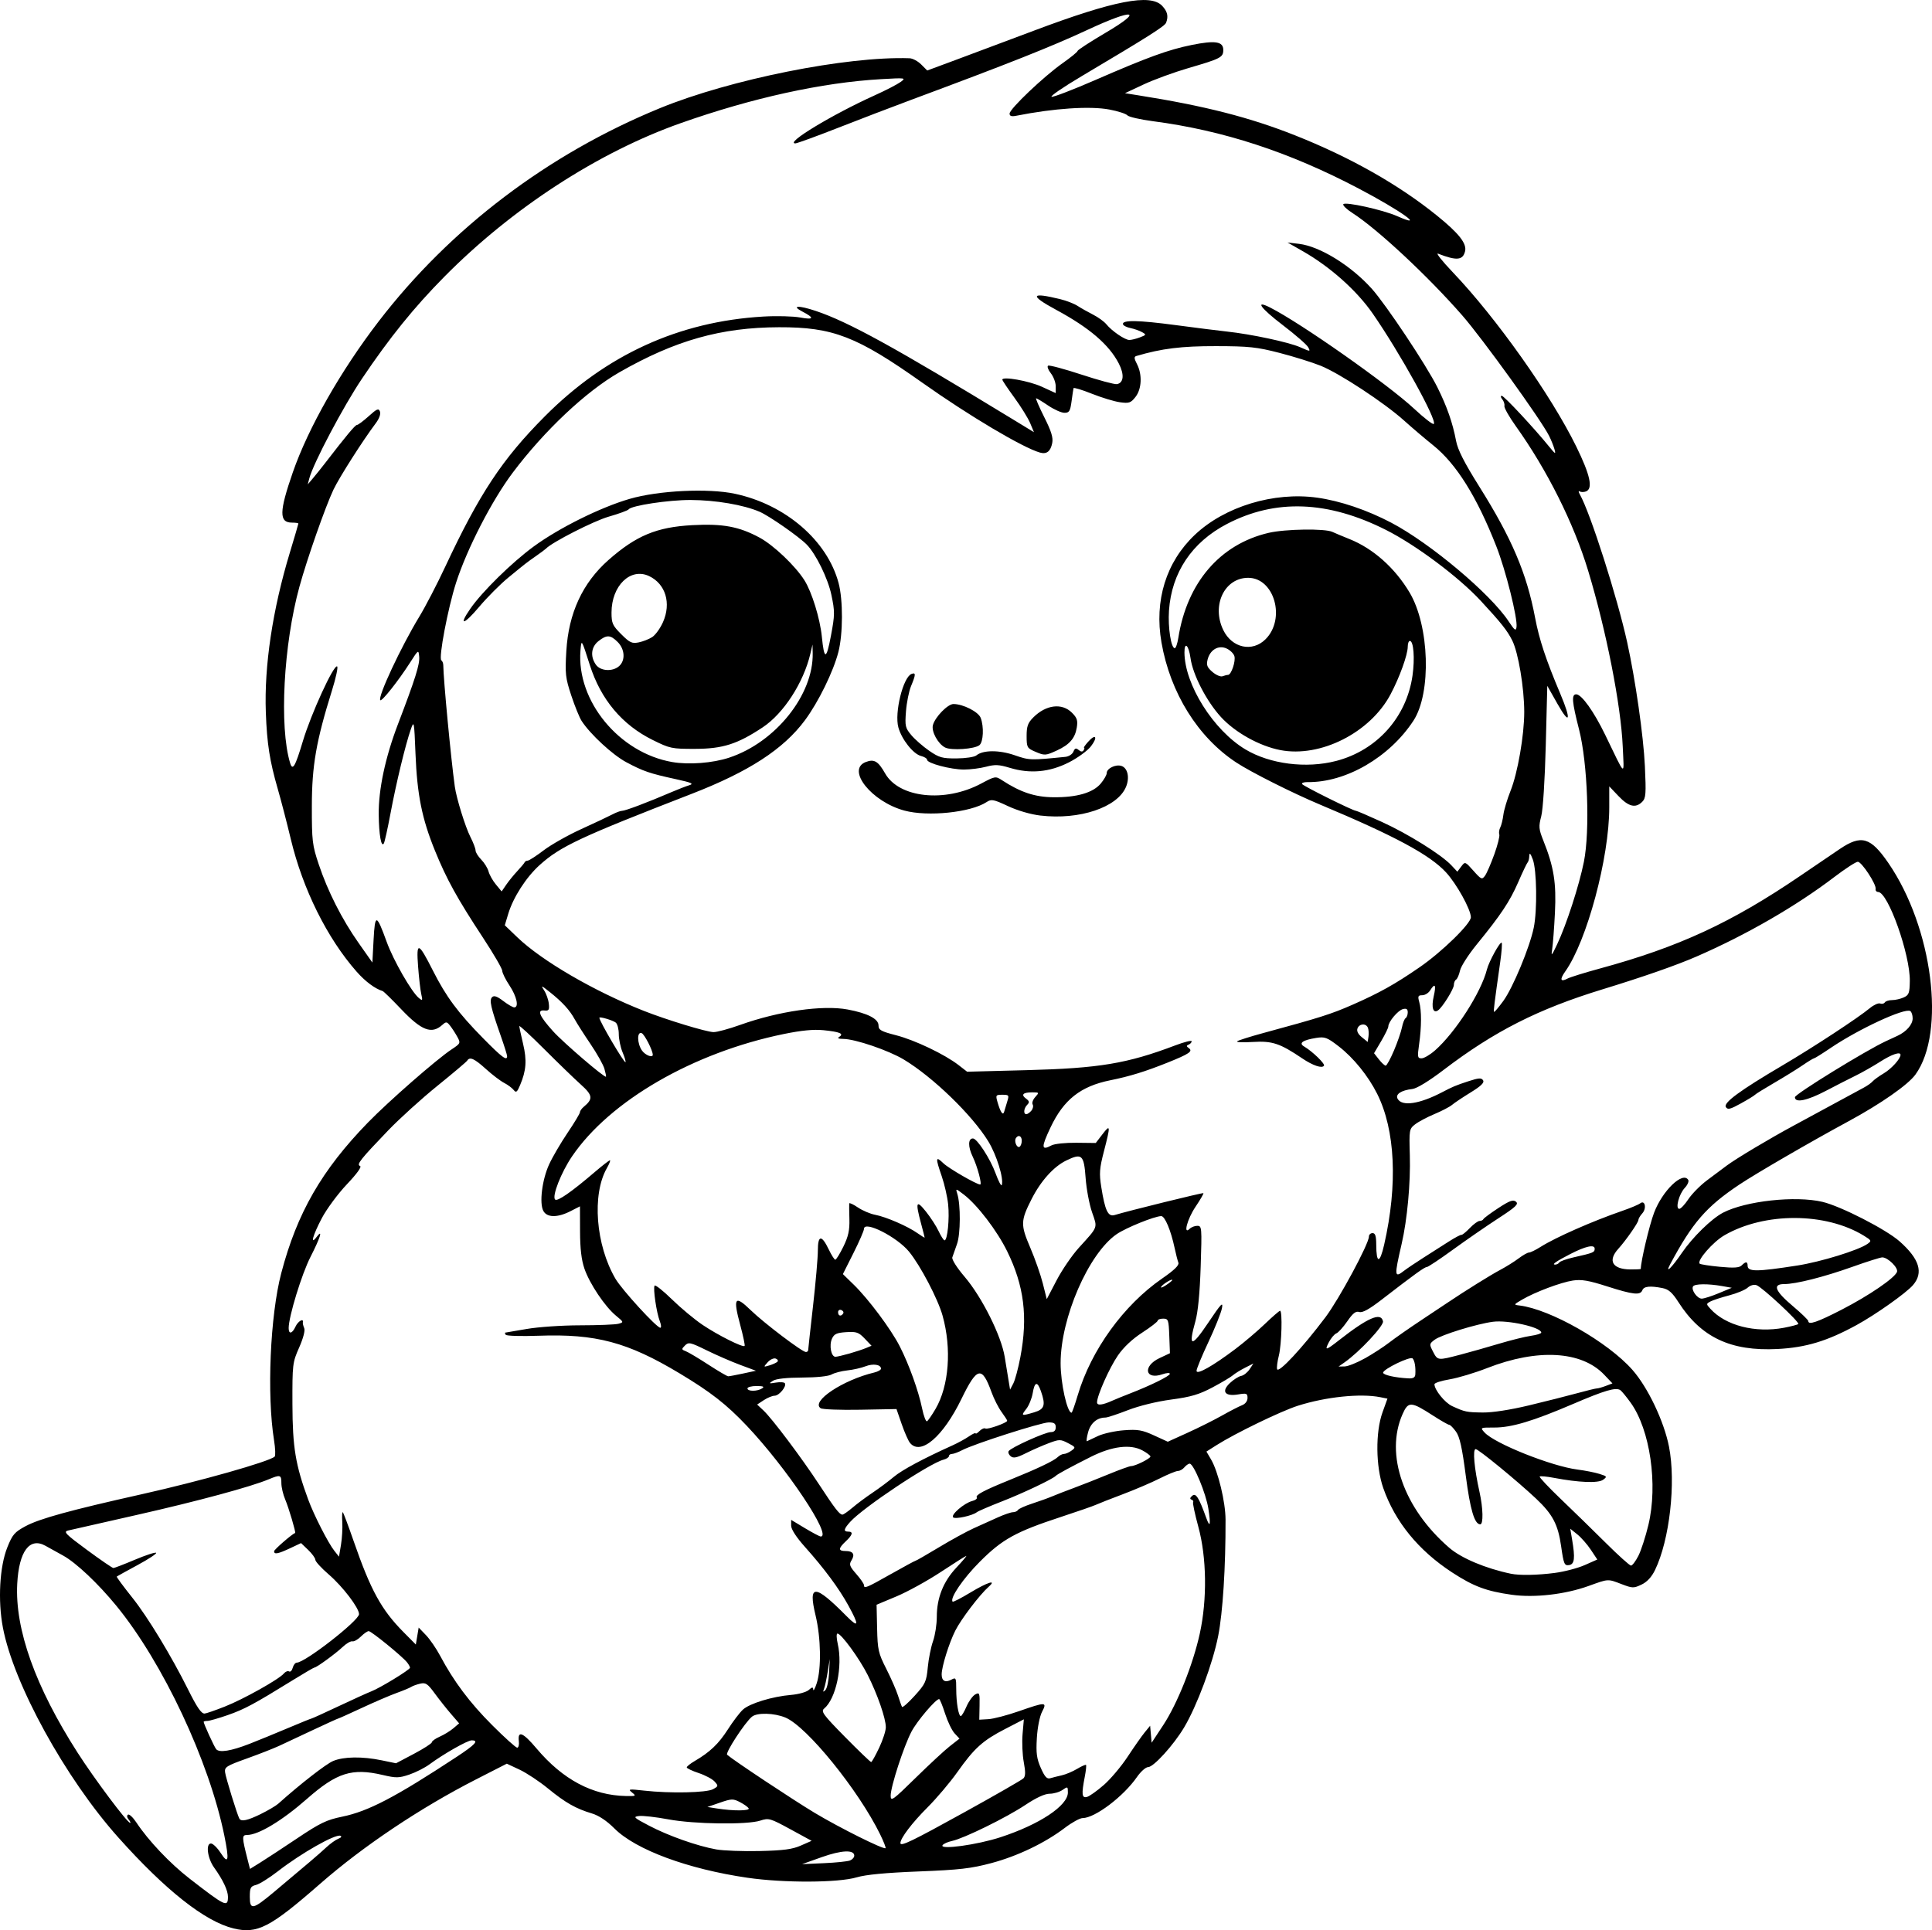 <?xml version="1.0" encoding="UTF-8" standalone="no"?>
<!-- Created with Inkscape (http://www.inkscape.org/) -->

<svg
   width="210.572mm"
   height="210.418mm"
   viewBox="0 0 210.572 210.418"
   version="1.1"
   id="svg5"
   xml:space="preserve"
   xmlns="http://www.w3.org/2000/svg"
   xmlns:svg="http://www.w3.org/2000/svg"><defs
     id="defs2" /><g
     id="layer1"
     transform="translate(-41.176,129.387)"><path
       style="fill:#000000;stroke-width:0.265"
       d="m 66.626,80.841 c -3.092,-0.741 -7.408,-4.148 -12.561,-9.919 -5.766,-6.456 -11.409,-16.724 -12.574,-22.879 -0.56,-2.956 -0.356,-6.639 0.482,-8.736 0.562,-1.406 0.791,-1.671 1.999,-2.319 1.528,-0.819 4.863,-1.736 12.657,-3.479 6.36,-1.422 13.867,-3.547 14.481,-4.098 0.106,-0.095 0.077,-0.892 -0.064,-1.771 -0.799,-4.96 -0.427,-13.61 0.784,-18.23 1.717,-6.553 4.42,-11.252 9.448,-16.421 2.257,-2.32 7.484,-6.892 9.111,-7.969 0.984,-0.651 1.004,-0.695 0.633,-1.371 -0.211,-0.384 -0.562,-0.927 -0.781,-1.206 -0.365,-0.465 -0.437,-0.473 -0.865,-0.09 -1.158,1.035 -2.256,0.614 -4.467,-1.713 -1.004,-1.057 -1.916,-1.95 -2.025,-1.983 -0.838,-0.257 -1.89,-1.04 -2.835,-2.113 -3.218,-3.652 -5.874,-9 -7.178,-14.454 -0.423,-1.769 -1.062,-4.228 -1.419,-5.465 -0.886,-3.069 -1.175,-4.915 -1.302,-8.334 -0.189,-5.069 0.735,-11.226 2.615,-17.428 0.512,-1.689 0.931,-3.117 0.931,-3.173 0,-0.056 -0.311,-0.102 -0.692,-0.102 -1.426,0 -1.407,-1.179 0.089,-5.49 1.677,-4.834 5.227,-11.075 9.354,-16.448 7.805,-10.161 18.486,-18.26 30.653,-23.243 7.688,-3.149 20.377,-5.686 27.217,-5.442 0.334,0.012 0.903,0.317 1.263,0.678 l 0.656,0.656 3.102,-1.151 c 1.706,-0.633 5.523,-2.062 8.481,-3.176 8.775,-3.304 12.751,-4.076 14.022,-2.723 0.579,0.616 0.7,1.137 0.429,1.843 -0.144,0.376 -1.942,1.514 -9.199,5.823 -2.012,1.194 -3.487,2.207 -3.278,2.25 0.209,0.043 2.331,-0.771 4.716,-1.81 5.762,-2.509 7.997,-3.322 10.556,-3.841 2.557,-0.518 3.438,-0.38 3.438,0.541 0,0.81 -0.27,0.951 -3.777,1.972 -1.568,0.457 -3.771,1.261 -4.895,1.788 l -2.044,0.958 1.455,0.231 c 7.233,1.148 12.113,2.394 17.066,4.356 6.002,2.378 11.299,5.372 15.478,8.751 2.409,1.948 3.281,3.056 3.068,3.902 -0.246,0.981 -0.916,1.039 -2.936,0.255 -0.291,-0.113 0.435,0.805 1.613,2.04 4.727,4.957 10.704,13.396 13.445,18.985 1.525,3.109 1.845,4.592 1.058,4.894 -0.231,0.089 -0.538,0.089 -0.681,5.29e-4 -0.156,-0.096 -0.149,0.037 0.017,0.33 1.137,2.014 4.07,11.184 5.158,16.13 0.897,4.077 1.772,10.194 1.926,13.474 0.143,3.042 0.109,3.502 -0.292,3.903 -0.719,0.719 -1.477,0.537 -2.574,-0.615 l -1.017,-1.069 v 2.295 c 0,5.499 -2.435,14.568 -4.806,17.897 -0.616,0.866 -0.514,1.173 0.254,0.762 0.287,-0.153 1.872,-0.646 3.524,-1.095 8.586,-2.335 14.332,-4.992 21.837,-10.1 1.56,-1.062 3.496,-2.377 4.303,-2.923 2.36,-1.597 3.368,-1.308 5.311,1.521 4.827,7.027 6.287,18.453 2.947,23.063 -0.809,1.117 -3.783,3.191 -7.309,5.099 -4.137,2.238 -10.081,5.687 -11.906,6.908 -3.593,2.405 -5.09,4.133 -7.523,8.685 -0.595,1.113 0.199,0.34 1.272,-1.239 1.167,-1.717 3.252,-3.754 4.504,-4.402 2.476,-1.28 7.876,-1.868 10.823,-1.178 1.991,0.466 6.933,2.997 8.417,4.311 2.162,1.915 2.621,3.412 1.459,4.764 -0.741,0.862 -4.046,3.203 -6.147,4.354 -3.197,1.751 -5.517,2.454 -8.627,2.614 -5.099,0.262 -8.339,-1.272 -10.794,-5.109 -0.666,-1.041 -1.068,-1.398 -1.723,-1.529 -1.358,-0.272 -2.043,-0.201 -2.207,0.226 -0.222,0.579 -1.001,0.494 -3.846,-0.417 -2.007,-0.643 -2.79,-0.777 -3.726,-0.636 -1.317,0.198 -4.139,1.261 -5.562,2.097 -0.9,0.528 -0.907,0.546 -0.265,0.623 3.361,0.404 9.632,3.978 12.314,7.018 1.685,1.91 3.447,5.611 3.989,8.378 0.77,3.936 0.065,10.161 -1.523,13.441 -0.373,0.77 -0.863,1.3 -1.47,1.589 -0.851,0.406 -0.991,0.403 -2.149,-0.039 -1.56,-0.597 -1.421,-0.604 -3.62,0.19 -2.556,0.922 -5.902,1.307 -8.369,0.961 -2.774,-0.388 -4.172,-0.912 -6.507,-2.435 -3.672,-2.397 -6.218,-5.518 -7.508,-9.205 -0.82,-2.343 -0.857,-6.094 -0.082,-8.245 l 0.54,-1.498 -0.778,-0.156 c -2.158,-0.432 -5.95,-0.038 -8.995,0.934 -1.834,0.585 -6.818,3 -8.84,4.284 l -1.117,0.709 0.506,0.862 c 0.773,1.317 1.571,4.631 1.578,6.55 0.017,5.165 -0.298,10.144 -0.804,12.7 -0.596,3.011 -2.317,7.627 -3.722,9.979 -1.143,1.913 -3.318,4.308 -3.914,4.308 -0.257,0 -0.803,0.486 -1.214,1.079 -1.473,2.126 -4.584,4.477 -5.923,4.477 -0.294,0 -1.162,0.477 -1.929,1.06 -2.18,1.657 -5.161,3.087 -8.027,3.851 -2.21,0.589 -3.47,0.734 -7.919,0.908 -3.596,0.141 -5.758,0.347 -6.747,0.641 -2.014,0.6 -7.945,0.623 -11.906,0.046 -6.503,-0.947 -12.179,-3.05 -14.502,-5.373 -0.837,-0.837 -1.699,-1.412 -2.456,-1.638 -1.753,-0.524 -2.892,-1.172 -4.784,-2.722 -0.943,-0.772 -2.339,-1.697 -3.102,-2.054 l -1.388,-0.649 -3.34,1.707 c -6.09,3.113 -12.311,7.278 -16.996,11.378 -5.469,4.785 -6.851,5.499 -9.45,4.876 z m 4.347,-3.911 c 3.616,-3.025 5.006,-4.212 5.764,-4.921 0.437,-0.408 1.032,-0.833 1.323,-0.944 0.3,-0.115 0.395,-0.253 0.22,-0.319 -0.563,-0.212 -4.268,1.89 -6.816,3.868 -0.933,0.724 -2.004,1.394 -2.379,1.488 -0.601,0.151 -0.682,0.307 -0.682,1.308 0,1.45 0.338,1.387 2.57,-0.481 z m -4.951,0.476 c 0,-0.7 -0.539,-1.84 -1.516,-3.208 -0.717,-1.004 -0.925,-2.612 -0.339,-2.612 0.217,0 0.693,0.462 1.058,1.027 0.849,1.314 0.954,0.834 0.406,-1.865 -1.649,-8.13 -6.701,-18.887 -11.784,-25.089 -1.991,-2.43 -4.372,-4.676 -5.786,-5.459 -0.624,-0.346 -1.495,-0.828 -1.935,-1.072 -1.726,-0.958 -2.886,0.608 -3.072,4.147 -0.26,4.961 1.974,11.218 6.567,18.39 1.837,2.869 5.431,7.673 5.74,7.673 0.078,0 0.002,-0.168 -0.169,-0.373 -0.18,-0.217 -0.207,-0.437 -0.065,-0.525 0.135,-0.083 0.539,0.293 0.899,0.836 1.329,2.008 3.668,4.476 5.832,6.154 3.888,3.015 4.163,3.145 4.163,1.976 z m 7.546,-6.383 c 2.497,-1.673 3.2,-2.012 4.895,-2.359 2.858,-0.586 5.796,-2.121 12.489,-6.525 2.042,-1.344 2.453,-1.797 1.629,-1.797 -0.457,0 -3.068,1.486 -4.597,2.617 -0.508,0.376 -1.495,0.876 -2.192,1.112 -1.137,0.385 -1.438,0.389 -2.912,0.044 -3.341,-0.782 -4.993,-0.259 -8.264,2.619 -2.691,2.368 -5.28,3.926 -6.525,3.926 -0.559,0 -0.552,0.236 0.079,2.709 l 0.252,0.99 1.115,-0.691 c 0.613,-0.38 2.427,-1.57 4.031,-2.645 z m 60.253,2.415 c 0.255,-0.104 0.463,-0.34 0.463,-0.526 0,-0.667 -1.395,-0.603 -3.541,0.161 l -2.148,0.765 2.381,-0.106 c 1.31,-0.058 2.59,-0.191 2.844,-0.294 z m -5.367,-1.624 1.182,-0.519 -2.314,-1.261 c -2.196,-1.197 -2.363,-1.245 -3.269,-0.946 -1.429,0.471 -7.211,0.394 -10.04,-0.135 -1.327,-0.248 -2.755,-0.412 -3.175,-0.364 -0.697,0.08 -0.603,0.171 1.089,1.059 2.112,1.108 5.249,2.216 7.319,2.584 0.777,0.138 2.9,0.217 4.719,0.176 2.588,-0.059 3.564,-0.188 4.489,-0.594 z M 137.11,70.602 c -2.368,-4.839 -7.988,-11.771 -10.333,-12.746 -1.222,-0.508 -3.081,-0.556 -3.643,-0.095 -0.77,0.632 -2.932,3.95 -2.705,4.151 0.674,0.598 7.218,4.941 9.557,6.344 2.715,1.628 7.515,4.019 7.706,3.839 0.056,-0.052 -0.206,-0.724 -0.583,-1.493 z m 13.1,0.305 c 4.268,-1.395 7.357,-3.443 7.357,-4.88 0,-0.66 -0.025,-0.672 -0.588,-0.278 -0.323,0.227 -0.954,0.412 -1.401,0.412 -0.526,0 -1.463,0.433 -2.653,1.226 -2.066,1.376 -6.683,3.644 -7.988,3.923 -0.471,0.101 -0.936,0.311 -1.033,0.468 -0.322,0.521 3.782,-0.046 6.306,-0.871 z m -3.755,-2.82 c 3.274,-1.811 6.093,-3.431 6.265,-3.601 0.231,-0.229 0.241,-0.686 0.04,-1.764 -0.149,-0.8 -0.209,-2.179 -0.132,-3.064 l 0.139,-1.609 -2.031,1.049 c -2.459,1.27 -3.364,2.087 -5.225,4.718 -0.786,1.111 -2.249,2.84 -3.252,3.843 -1.674,1.674 -2.943,3.345 -2.946,3.879 -0.002,0.415 1.229,-0.18 7.143,-3.45 z m -76.853,0.284 c 0.787,-0.385 1.643,-0.891 1.904,-1.124 2.385,-2.138 5.202,-4.33 5.982,-4.656 1.154,-0.482 3.172,-0.51 5.283,-0.074 l 1.567,0.324 1.955,-1.033 c 1.075,-0.568 1.955,-1.137 1.955,-1.263 0,-0.126 0.387,-0.4 0.86,-0.609 0.473,-0.208 1.141,-0.619 1.485,-0.913 l 0.625,-0.534 -0.89,-1.032 c -0.49,-0.567 -1.29,-1.578 -1.779,-2.246 -0.771,-1.053 -0.982,-1.192 -1.587,-1.048 -0.384,0.092 -0.818,0.249 -0.963,0.349 -0.146,0.1 -0.86,0.398 -1.587,0.661 -0.728,0.263 -2.438,0.998 -3.8,1.633 -1.363,0.635 -2.518,1.154 -2.567,1.154 -0.049,0 -1.256,0.548 -2.682,1.218 -1.426,0.67 -3.1,1.455 -3.721,1.745 -0.621,0.29 -2.228,0.921 -3.572,1.402 -2.211,0.791 -2.436,0.934 -2.363,1.496 0.077,0.595 1.325,4.642 1.558,5.053 0.202,0.357 0.884,0.21 2.339,-0.502 z M 122.773,67.747 c -0.091,-0.147 -0.522,-0.451 -0.959,-0.677 -0.726,-0.376 -0.911,-0.37 -2.166,0.062 l -1.372,0.473 1.058,0.167 c 1.778,0.28 3.619,0.267 3.438,-0.024 z m 21.942,-6.78 1.039,-0.813 -0.533,-0.572 c -0.293,-0.315 -0.76,-1.285 -1.039,-2.156 -0.278,-0.871 -0.571,-1.584 -0.649,-1.584 -0.373,0 -2.403,2.391 -3.012,3.546 -0.842,1.6 -2.269,5.99 -2.269,6.981 0,0.673 0.216,0.52 2.712,-1.93 1.492,-1.463 3.179,-3.027 3.751,-3.474 z m 16.767,4.241 c 0.739,-0.647 1.91,-2.036 2.601,-3.088 0.691,-1.051 1.524,-2.24 1.852,-2.641 l 0.596,-0.729 0.082,0.926 0.082,0.926 1.262,-1.917 c 1.543,-2.344 3.249,-6.618 3.987,-9.986 0.814,-3.721 0.752,-8.299 -0.158,-11.634 -0.376,-1.378 -0.633,-2.588 -0.571,-2.689 0.062,-0.101 -0.019,-0.228 -0.182,-0.282 -0.194,-0.065 -0.162,-0.209 0.091,-0.419 0.395,-0.328 0.714,0.18 1.527,2.427 0.415,1.147 0.502,0.748 0.224,-1.029 -0.258,-1.652 -1.605,-4.895 -2.033,-4.895 -0.135,0 -0.394,0.179 -0.575,0.397 -0.181,0.218 -0.497,0.397 -0.701,0.397 -0.205,0 -1.101,0.368 -1.991,0.817 -0.891,0.45 -2.703,1.225 -4.027,1.724 -1.324,0.499 -2.646,1.017 -2.937,1.153 -0.291,0.135 -1.984,0.724 -3.763,1.307 -4.958,1.627 -6.411,2.426 -8.863,4.879 -1.839,1.839 -3.326,4.021 -2.977,4.37 0.059,0.059 0.923,-0.384 1.918,-0.986 1.88,-1.136 2.948,-1.473 1.999,-0.631 -0.983,0.872 -3.003,3.531 -3.629,4.775 -0.689,1.371 -1.487,3.932 -1.487,4.775 0,0.711 0.394,0.926 1.053,0.573 0.503,-0.269 0.535,-0.209 0.535,1.013 0,1.479 0.249,2.953 0.5,2.953 0.093,0 0.373,-0.471 0.622,-1.046 0.249,-0.575 0.678,-1.166 0.952,-1.313 0.464,-0.248 0.497,-0.159 0.469,1.244 l -0.03,1.511 1.002,-0.059 c 0.551,-0.033 2.035,-0.42 3.297,-0.86 2.965,-1.034 3.111,-1.031 2.542,0.059 -0.257,0.493 -0.499,1.716 -0.567,2.867 -0.097,1.64 -0.018,2.237 0.435,3.261 0.425,0.961 0.664,1.221 1.024,1.114 0.258,-0.077 0.826,-0.22 1.263,-0.318 0.437,-0.098 1.187,-0.415 1.668,-0.704 0.481,-0.289 0.917,-0.482 0.969,-0.429 0.052,0.053 -0.008,0.632 -0.135,1.287 -0.371,1.922 -0.325,2.35 0.238,2.203 0.27,-0.071 1.097,-0.658 1.836,-1.305 z m -51.424,0.813 c -0.469,-0.37 -0.352,-0.387 1.339,-0.198 2.824,0.316 6.787,0.232 7.496,-0.157 0.585,-0.322 0.594,-0.365 0.167,-0.836 -0.247,-0.273 -1.031,-0.69 -1.742,-0.926 -0.71,-0.236 -1.292,-0.513 -1.292,-0.615 0,-0.102 0.387,-0.412 0.86,-0.689 1.664,-0.972 2.613,-1.876 3.619,-3.448 0.558,-0.873 1.297,-1.845 1.642,-2.161 0.741,-0.678 3.216,-1.433 5.257,-1.604 0.8,-0.067 1.664,-0.308 1.918,-0.535 0.381,-0.34 0.468,-0.347 0.491,-0.041 0.015,0.204 0.185,-0.105 0.377,-0.687 0.52,-1.577 0.462,-4.972 -0.125,-7.408 -0.831,-3.446 -0.102,-3.432 3.359,0.064 1.36,1.374 1.423,1.052 0.222,-1.132 -1.037,-1.887 -2.629,-4.034 -4.756,-6.416 -0.926,-1.037 -1.486,-1.902 -1.486,-2.296 v -0.632 l 1.506,0.907 c 0.828,0.499 1.602,0.907 1.72,0.907 1.28,0 -3.713,-7.474 -8.064,-12.071 -2.216,-2.341 -3.935,-3.682 -7.333,-5.721 -5.665,-3.4 -9.115,-4.32 -15.357,-4.094 -1.891,0.068 -3.502,0.02 -3.581,-0.107 -0.079,-0.127 -0.106,-0.232 -0.061,-0.232 0.045,-1.98e-4 1.094,-0.179 2.331,-0.397 1.243,-0.219 3.846,-0.398 5.821,-0.4 1.965,-0.002 3.848,-0.078 4.185,-0.168 0.605,-0.162 0.601,-0.173 -0.265,-0.888 -1.201,-0.991 -2.861,-3.467 -3.431,-5.116 -0.33,-0.955 -0.474,-2.181 -0.48,-4.082 l -0.009,-2.717 -1.048,0.535 c -1.402,0.715 -2.549,0.701 -2.944,-0.038 -0.453,-0.846 -0.136,-3.397 0.63,-5.07 0.363,-0.792 1.268,-2.342 2.011,-3.443 0.743,-1.101 1.351,-2.113 1.351,-2.247 0,-0.134 0.185,-0.398 0.411,-0.586 1.041,-0.864 0.989,-1.26 -0.321,-2.436 -0.688,-0.618 -2.478,-2.35 -3.978,-3.849 -1.5,-1.499 -2.725,-2.63 -2.723,-2.514 0.002,0.116 0.187,0.986 0.412,1.932 0.426,1.799 0.347,2.903 -0.325,4.498 -0.329,0.782 -0.439,0.864 -0.703,0.529 -0.172,-0.218 -0.641,-0.566 -1.042,-0.773 -0.401,-0.207 -1.294,-0.888 -1.984,-1.513 -1.259,-1.14 -1.757,-1.363 -2.035,-0.912 -0.082,0.133 -1.548,1.372 -3.257,2.754 -1.709,1.382 -4.119,3.566 -5.356,4.854 -3.045,3.171 -3.48,3.721 -3.066,3.88 0.208,0.08 -0.335,0.835 -1.439,2 -0.976,1.029 -2.207,2.695 -2.735,3.701 -0.98,1.864 -1.292,3.005 -0.556,2.033 0.716,-0.946 0.398,0.081 -0.673,2.177 -0.958,1.874 -2.378,6.511 -2.378,7.764 0,0.701 0.39,0.614 0.746,-0.166 0.27,-0.592 0.905,-0.96 0.8,-0.463 -0.023,0.109 0.044,0.393 0.149,0.63 0.115,0.259 -0.106,1.105 -0.553,2.117 -0.723,1.636 -0.744,1.815 -0.732,6.183 0.013,4.686 0.332,6.617 1.717,10.382 0.628,1.706 2.177,4.744 2.855,5.598 l 0.503,0.634 0.217,-1.295 c 0.119,-0.712 0.183,-1.831 0.141,-2.486 -0.042,-0.655 -0.015,-1.131 0.06,-1.058 0.075,0.073 0.611,1.502 1.191,3.175 1.85,5.333 3.013,7.455 5.418,9.883 l 1.348,1.361 0.155,-0.926 0.155,-0.926 0.788,0.819 c 0.433,0.45 1.129,1.463 1.547,2.249 1.486,2.798 3.232,5.126 5.666,7.561 1.357,1.357 2.588,2.468 2.735,2.468 0.147,0 0.228,-0.317 0.181,-0.705 -0.146,-1.208 0.448,-0.965 1.928,0.789 2.863,3.394 6.097,5.115 9.745,5.185 1.101,0.021 1.143,-0.003 0.661,-0.383 z m 26.937,-4.863 c 0.4,-0.846 0.728,-1.855 0.728,-2.244 0,-0.964 -0.904,-3.572 -1.976,-5.7 -0.912,-1.811 -2.885,-4.515 -3.294,-4.515 -0.127,0 -0.113,0.506 0.03,1.124 0.562,2.431 -0.186,5.981 -1.489,7.062 -0.366,0.304 -0.086,0.682 2.288,3.091 1.488,1.51 2.768,2.739 2.845,2.732 0.077,-0.007 0.467,-0.705 0.867,-1.551 z M 68.382,60.717 c 0.957,-0.375 2.845,-1.149 4.196,-1.72 1.351,-0.571 2.502,-1.038 2.559,-1.038 0.057,0 1.393,-0.607 2.968,-1.35 1.576,-0.742 3.162,-1.463 3.526,-1.602 0.951,-0.363 4.233,-2.367 4.233,-2.584 0,-0.101 -0.149,-0.368 -0.331,-0.594 -0.541,-0.67 -3.888,-3.395 -4.171,-3.395 -0.144,0 -0.528,0.267 -0.855,0.594 -0.327,0.327 -0.743,0.56 -0.925,0.518 -0.182,-0.042 -0.659,0.235 -1.06,0.616 -0.757,0.72 -2.842,2.241 -3.072,2.241 -0.072,0 -1.122,0.612 -2.334,1.361 -4.248,2.625 -5.289,3.185 -7.107,3.82 -1.008,0.352 -2.013,0.64 -2.234,0.64 -0.221,0 -0.402,0.044 -0.402,0.099 0,0.207 1.137,2.693 1.36,2.975 0.331,0.418 1.623,0.212 3.647,-0.58 z m -2.705,-4.057 c 2.038,-0.804 5.914,-2.975 6.437,-3.605 0.174,-0.21 0.431,-0.312 0.569,-0.226 0.139,0.086 0.318,-0.094 0.398,-0.4 0.08,-0.306 0.28,-0.557 0.445,-0.559 0.908,-0.01 6.782,-4.588 6.782,-5.286 2.2e-4,-0.681 -1.778,-3.013 -3.301,-4.327 -0.804,-0.694 -1.461,-1.411 -1.461,-1.594 0,-0.183 -0.351,-0.668 -0.779,-1.079 l -0.779,-0.747 -1.202,0.565 c -1.311,0.616 -1.737,0.695 -1.737,0.323 0,-0.178 1.952,-1.873 2.293,-1.992 0.106,-0.037 -0.697,-2.749 -1.079,-3.644 -0.231,-0.541 -0.42,-1.345 -0.42,-1.786 0,-0.914 -0.114,-0.949 -1.379,-0.42 -1.964,0.821 -7.719,2.376 -14.327,3.872 -3.804,0.861 -7.196,1.631 -7.537,1.71 -0.544,0.127 -0.29,0.388 2.057,2.117 1.473,1.085 2.768,1.973 2.878,1.973 0.11,0 1.168,-0.408 2.35,-0.907 1.182,-0.499 2.221,-0.836 2.307,-0.75 0.086,0.086 -0.825,0.688 -2.026,1.336 -1.2,0.649 -2.22,1.211 -2.265,1.251 -0.045,0.04 0.729,1.089 1.72,2.331 1.65,2.069 4.235,6.33 6.047,9.968 0.977,1.962 1.446,2.648 1.804,2.637 0.165,-0.005 1.157,-0.347 2.205,-0.761 z m 76.62,-4.28 c 0.088,-0.934 0.346,-2.219 0.572,-2.855 0.226,-0.637 0.41,-1.827 0.41,-2.646 -0.002,-2.061 0.708,-3.848 2.131,-5.365 0.662,-0.706 1.151,-1.283 1.086,-1.283 -0.065,0 -1.313,0.788 -2.773,1.751 -1.46,0.963 -3.635,2.161 -4.831,2.662 l -2.176,0.911 0.057,2.564 c 0.053,2.355 0.134,2.714 0.997,4.416 0.517,1.019 1.091,2.328 1.275,2.91 0.185,0.582 0.384,1.144 0.444,1.248 0.059,0.104 0.679,-0.441 1.378,-1.213 1.168,-1.29 1.283,-1.539 1.431,-3.1 z m -10.762,0.627 0.075,-1.531 -0.221,1.387 c -0.122,0.763 -0.301,1.596 -0.399,1.852 -0.139,0.366 -0.108,0.397 0.147,0.144 0.178,-0.177 0.358,-1.01 0.399,-1.852 z m 6.74,-10.791 c 1.414,-0.8 2.624,-1.455 2.689,-1.455 0.065,0 1.206,-0.655 2.535,-1.457 1.329,-0.801 3.043,-1.74 3.81,-2.087 0.767,-0.347 1.953,-0.882 2.636,-1.189 0.683,-0.307 1.42,-0.559 1.638,-0.559 0.218,0 0.464,-0.11 0.547,-0.244 0.083,-0.134 0.775,-0.446 1.537,-0.693 0.762,-0.247 1.743,-0.601 2.18,-0.786 0.437,-0.186 1.508,-0.602 2.381,-0.925 0.873,-0.323 2.563,-0.99 3.756,-1.483 1.192,-0.493 2.306,-0.895 2.474,-0.895 0.451,0 2.105,-0.823 2.105,-1.047 0,-0.106 -0.397,-0.407 -0.882,-0.668 -1.305,-0.703 -3.309,-0.453 -5.6,0.699 -2.259,1.136 -3.66,1.895 -3.836,2.08 -0.336,0.352 -3.548,1.878 -5.821,2.766 -1.382,0.54 -2.633,1.077 -2.778,1.194 -0.475,0.381 -2.36,0.791 -2.588,0.563 -0.279,-0.279 1.221,-1.565 2.077,-1.78 0.352,-0.088 0.577,-0.262 0.5,-0.386 -0.169,-0.274 0.762,-0.768 3.641,-1.934 2.953,-1.196 4.764,-2.058 5.185,-2.47 0.192,-0.188 0.497,-0.342 0.677,-0.342 0.18,0 0.551,-0.164 0.825,-0.364 0.471,-0.344 0.451,-0.388 -0.379,-0.817 -0.829,-0.428 -0.944,-0.428 -2.101,0.006 -0.673,0.252 -1.799,0.746 -2.502,1.097 -1,0.499 -1.359,0.571 -1.651,0.328 -0.205,-0.17 -0.304,-0.422 -0.219,-0.558 0.236,-0.383 3.98,-2.073 4.591,-2.073 0.365,0 0.541,-0.172 0.541,-0.529 0,-0.407 -0.176,-0.529 -0.762,-0.529 -0.826,0 -8.129,2.34 -9.424,3.02 -0.437,0.229 -0.943,0.417 -1.124,0.418 -0.182,7.94e-4 -0.331,0.108 -0.331,0.238 0,0.13 -0.268,0.305 -0.595,0.39 -1.536,0.397 -8.776,5.225 -10.172,6.782 -0.699,0.78 -0.755,1.058 -0.213,1.058 0.576,0 0.488,0.351 -0.265,1.058 -0.832,0.782 -0.836,1.058 -0.016,1.058 0.82,0 1.048,0.366 0.637,1.023 -0.277,0.444 -0.204,0.65 0.52,1.475 0.463,0.528 0.842,1.074 0.842,1.215 0,0.421 0.254,0.317 2.933,-1.2 z m 72.367,-0.128 c 1.033,-0.134 2.497,-0.518 3.253,-0.852 l 1.374,-0.608 -0.702,-1.058 c -0.386,-0.582 -1.049,-1.338 -1.474,-1.68 l -0.772,-0.621 0.196,1.151 c 0.353,2.076 0.275,2.73 -0.336,2.817 -0.5,0.072 -0.58,-0.12 -0.853,-2.044 -0.337,-2.385 -0.922,-3.498 -2.735,-5.205 -2.055,-1.934 -6.279,-5.398 -6.582,-5.398 -0.344,0 -0.155,2.098 0.421,4.681 0.391,1.756 0.431,3.521 0.079,3.521 -0.624,0 -1.096,-1.587 -1.579,-5.312 -0.392,-3.022 -0.657,-4.218 -1.059,-4.783 -0.295,-0.414 -0.629,-0.753 -0.742,-0.753 -0.113,0 -0.909,-0.455 -1.769,-1.01 -2.398,-1.55 -2.696,-1.564 -3.32,-0.153 -1.943,4.393 0.108,10.26 5.093,14.569 1.318,1.139 3.97,2.255 6.72,2.828 0.944,0.197 2.868,0.161 4.789,-0.089 z m 9.101,-1.855 c 0.297,-0.581 0.789,-2.099 1.094,-3.373 1.054,-4.402 0.19,-10.373 -1.927,-13.321 -0.461,-0.642 -0.968,-1.259 -1.126,-1.372 -0.477,-0.34 -1.664,0.006 -5.161,1.504 -4.391,1.881 -6.699,2.572 -8.584,2.568 -1.541,-0.003 -1.547,5.8e-5 -1.064,0.534 1.097,1.212 7.314,3.692 10.154,4.051 0.8,0.101 1.863,0.311 2.361,0.466 0.849,0.264 0.875,0.305 0.41,0.645 -0.531,0.389 -2.652,0.305 -5.372,-0.213 -0.776,-0.147 -1.468,-0.211 -1.538,-0.14 -0.07,0.07 0.974,1.182 2.322,2.471 1.347,1.288 3.556,3.444 4.909,4.79 1.353,1.346 2.577,2.447 2.721,2.447 0.144,0 0.505,-0.476 0.801,-1.057 z m -85.667,-5.247 c 0.478,-0.411 1.464,-1.147 2.192,-1.636 0.728,-0.488 1.773,-1.267 2.323,-1.731 0.886,-0.748 3.193,-1.985 6.409,-3.439 0.582,-0.263 1.386,-0.703 1.786,-0.978 0.4,-0.275 0.728,-0.424 0.728,-0.331 0,0.093 0.188,-0.019 0.418,-0.249 0.23,-0.23 0.52,-0.355 0.644,-0.279 0.229,0.142 2.377,-0.62 2.377,-0.843 0,-0.067 -0.278,-0.5 -0.618,-0.963 -0.34,-0.463 -0.833,-1.438 -1.096,-2.165 -1.038,-2.874 -1.571,-2.755 -3.263,0.728 -2.01,4.137 -4.446,6.227 -5.615,4.818 -0.186,-0.224 -0.594,-1.147 -0.907,-2.051 l -0.568,-1.643 -3.954,0.074 c -2.175,0.041 -4.115,-0.033 -4.312,-0.165 -1.099,-0.734 2.419,-3.078 5.848,-3.895 0.4,-0.095 0.728,-0.283 0.728,-0.418 0,-0.451 -0.864,-0.582 -1.693,-0.257 -0.451,0.177 -1.339,0.378 -1.973,0.446 -0.634,0.068 -1.407,0.269 -1.72,0.447 -0.34,0.194 -1.632,0.328 -3.214,0.333 -1.69,0.006 -2.837,0.133 -3.175,0.35 -0.479,0.308 -0.449,0.327 0.32,0.199 0.467,-0.078 0.909,-0.045 0.981,0.072 0.21,0.34 -0.627,1.357 -1.118,1.359 -0.246,0.001 -0.776,0.218 -1.177,0.482 l -0.729,0.48 0.686,0.642 c 0.946,0.885 4.174,5.179 6.053,8.051 1.738,2.656 2.241,3.307 2.555,3.307 0.118,0 0.605,-0.337 1.083,-0.748 z m 26.798,-7.835 c 0.582,-0.267 1.848,-0.543 2.814,-0.615 1.499,-0.111 1.976,-0.029 3.262,0.56 l 1.507,0.69 2.162,-0.981 c 1.189,-0.539 2.876,-1.383 3.749,-1.875 0.873,-0.492 1.855,-0.998 2.183,-1.124 0.357,-0.138 0.595,-0.454 0.595,-0.789 0,-0.501 -0.104,-0.541 -1.013,-0.388 -1.461,0.247 -1.876,-0.326 -0.9,-1.245 0.398,-0.374 0.947,-0.722 1.22,-0.772 0.274,-0.051 0.686,-0.376 0.916,-0.723 l 0.418,-0.631 -0.916,0.465 c -0.504,0.255 -1.1,0.626 -1.326,0.823 -0.226,0.197 -1.227,0.792 -2.226,1.322 -1.455,0.772 -2.347,1.035 -4.485,1.32 -1.584,0.212 -3.509,0.683 -4.736,1.16 -1.137,0.442 -2.233,0.803 -2.435,0.803 -0.916,0 -1.627,0.607 -1.897,1.618 -0.154,0.577 -0.206,1.008 -0.115,0.958 0.09,-0.05 0.641,-0.309 1.223,-0.576 z m -17.736,-2.935 c 1.471,-2.51 1.778,-6.564 0.77,-10.178 -0.506,-1.817 -2.418,-5.464 -3.654,-6.973 -1.326,-1.618 -4.912,-3.428 -4.912,-2.479 0,0.191 -0.517,1.378 -1.149,2.637 l -1.149,2.289 1.171,1.139 c 1.614,1.569 4.09,4.888 5.036,6.752 1.011,1.99 2.028,4.82 2.429,6.76 0.173,0.839 0.414,1.464 0.535,1.389 0.121,-0.075 0.536,-0.675 0.922,-1.335 z m 10.76,0.363 c 1.125,-0.337 1.264,-0.774 0.732,-2.3 -0.391,-1.12 -0.685,-1.049 -0.899,0.217 -0.098,0.578 -0.414,1.352 -0.704,1.72 -0.599,0.761 -0.541,0.786 0.87,0.363 z m 4.746,-1.876 c 1.464,-4.921 4.998,-9.809 9.188,-12.705 1.351,-0.934 1.884,-1.455 1.777,-1.735 -0.085,-0.22 -0.27,-0.946 -0.412,-1.612 -0.409,-1.916 -1.058,-3.461 -1.453,-3.461 -0.713,0 -3.864,1.277 -4.869,1.973 -3.06,2.12 -6.099,9.121 -6.101,14.052 -7.9e-4,2.185 0.711,5.406 1.194,5.406 0.058,0 0.362,-0.863 0.676,-1.918 z m 49.175,1.121 c 1.829,-0.438 4.187,-1.034 5.239,-1.323 1.052,-0.289 2.026,-0.526 2.166,-0.526 0.139,0 0.578,-0.123 0.974,-0.274 l 0.721,-0.274 -0.902,-0.95 c -2.464,-2.593 -7.266,-2.866 -12.741,-0.725 -1.347,0.527 -3.193,1.082 -4.103,1.233 -0.909,0.151 -1.654,0.392 -1.654,0.535 0,0.614 1.134,2.017 1.922,2.379 1.398,0.642 1.575,0.679 3.351,0.701 1.046,0.013 2.982,-0.286 5.027,-0.776 z m -45.357,-0.535 c 0.291,-0.132 1.124,-0.472 1.852,-0.754 2.291,-0.889 4.366,-1.912 4.366,-2.153 0,-0.127 -0.359,-0.106 -0.797,0.046 -1.913,0.667 -2.197,-0.882 -0.323,-1.761 l 1.129,-0.529 -0.07,-1.885 c -0.066,-1.757 -0.111,-1.885 -0.666,-1.885 -0.327,-1.01e-4 -0.595,0.096 -0.595,0.214 0,0.118 -0.759,0.705 -1.686,1.305 -1.079,0.698 -2.033,1.594 -2.649,2.488 -0.933,1.354 -2.279,4.381 -2.279,5.122 0,0.373 0.599,0.3 1.72,-0.21 z m -38.232,-1.314 c 0.295,-0.191 0.143,-0.258 -0.595,-0.261 -0.546,-0.002 -0.992,0.115 -0.992,0.261 0,0.337 1.066,0.337 1.587,0 z m 28.157,-3.413 c 0.832,-4.385 0.41,-7.774 -1.437,-11.536 -1.106,-2.252 -3.251,-5.058 -4.731,-6.188 -0.889,-0.678 -0.896,-0.679 -0.708,-0.086 0.378,1.192 0.361,4.404 -0.03,5.48 -0.211,0.582 -0.441,1.237 -0.511,1.455 -0.073,0.227 0.501,1.132 1.342,2.117 1.881,2.202 3.992,6.421 4.368,8.731 0.154,0.946 0.349,2.136 0.433,2.645 l 0.153,0.926 0.352,-0.671 c 0.193,-0.369 0.54,-1.662 0.769,-2.873 z m 43.046,1.892 c 0.052,-0.797 -0.068,-1.512 -0.294,-1.749 -0.255,-0.267 -3.244,1.183 -3.214,1.559 0.02,0.251 1.316,0.541 2.75,0.615 0.521,0.027 0.736,-0.094 0.758,-0.425 z m -73.267,-0.104 1.402,-0.302 -1.72,-0.639 c -0.946,-0.352 -2.591,-1.067 -3.655,-1.59 -1.781,-0.874 -1.969,-0.916 -2.362,-0.523 -0.393,0.393 -0.386,0.442 0.083,0.62 0.281,0.106 1.388,0.766 2.462,1.465 1.074,0.699 2.05,1.272 2.17,1.272 0.12,0 0.849,-0.136 1.62,-0.302 z m 53.657,-2.673 c 0.946,-0.713 2.393,-1.942 3.216,-2.732 0.823,-0.79 1.567,-1.436 1.654,-1.436 0.272,0 0.171,3.681 -0.135,4.894 -0.161,0.638 -0.245,1.301 -0.187,1.473 0.157,0.471 2.741,-2.307 5.268,-5.661 1.493,-1.983 4.737,-8.005 4.737,-8.795 0,-0.207 0.179,-0.377 0.397,-0.377 0.297,0 0.398,0.318 0.401,1.257 0.007,2.097 0.387,2.098 0.864,0.003 1.492,-6.558 1.216,-12.498 -0.765,-16.45 -0.977,-1.95 -2.582,-3.93 -4.192,-5.172 -1.267,-0.978 -1.51,-1.068 -2.459,-0.916 -1.469,0.235 -1.933,0.566 -1.309,0.933 0.902,0.531 2.298,1.878 2.166,2.092 -0.203,0.329 -1.212,-0.011 -2.38,-0.801 -2.41,-1.63 -3.258,-1.913 -5.349,-1.785 -1.072,0.066 -1.855,0.035 -1.74,-0.068 0.115,-0.103 1.4,-0.51 2.855,-0.905 6.188,-1.679 7.393,-2.061 9.72,-3.083 2.924,-1.284 4.629,-2.236 7.321,-4.092 2.432,-1.676 5.581,-4.749 5.581,-5.446 0,-0.841 -1.547,-3.634 -2.714,-4.901 -1.759,-1.908 -5.602,-3.976 -13.69,-7.365 -2.996,-1.256 -7.543,-3.54 -9.157,-4.6 -4.186,-2.75 -7.199,-7.584 -8.159,-13.088 -0.799,-4.579 0.501,-8.773 3.64,-11.741 3.256,-3.08 8.608,-4.706 13.328,-4.049 2.5,0.348 5.451,1.346 8.086,2.735 4.262,2.246 10.804,7.748 12.786,10.753 0.647,0.981 0.788,1.084 0.856,0.623 0.139,-0.946 -1.168,-6.175 -2.201,-8.809 -2.118,-5.4 -4.359,-8.987 -6.876,-11.005 -0.873,-0.7 -2.302,-1.915 -3.175,-2.701 -2.163,-1.945 -7.04,-5.151 -9.093,-5.977 -0.927,-0.373 -2.951,-1.005 -4.498,-1.404 -2.465,-0.636 -3.32,-0.726 -6.914,-0.733 -3.764,-0.007 -5.912,0.258 -8.674,1.073 -0.268,0.079 -0.254,0.267 0.066,0.886 0.59,1.142 0.518,2.715 -0.166,3.584 -0.509,0.647 -0.695,0.71 -1.689,0.574 -0.614,-0.084 -1.994,-0.503 -3.066,-0.93 -1.072,-0.427 -1.97,-0.699 -1.995,-0.605 -0.025,0.095 -0.122,0.738 -0.215,1.429 -0.146,1.084 -0.253,1.257 -0.775,1.257 -0.333,0 -1.129,-0.355 -1.77,-0.789 -0.64,-0.434 -1.232,-0.791 -1.316,-0.794 -0.083,-0.003 0.313,0.918 0.879,2.046 0.775,1.542 0.992,2.244 0.875,2.831 -0.184,0.92 -0.607,1.249 -1.339,1.041 -1.878,-0.535 -7.722,-4.007 -12.817,-7.615 -7.141,-5.057 -9.745,-6.065 -15.625,-6.048 -6.313,0.018 -11.32,1.432 -17.402,4.915 -3.632,2.08 -8.164,6.347 -11.615,10.937 -2.268,3.015 -4.986,8.295 -6.177,11.997 -0.893,2.775 -1.931,8.246 -1.605,8.462 0.114,0.075 0.208,0.316 0.21,0.534 0.011,1.506 0.834,10.187 1.256,13.229 0.176,1.274 1.147,4.409 1.702,5.496 0.308,0.603 0.56,1.264 0.56,1.468 0,0.204 0.28,0.655 0.621,1.003 0.342,0.347 0.7,0.929 0.797,1.293 0.096,0.364 0.456,1.002 0.8,1.417 l 0.625,0.756 0.497,-0.727 c 0.273,-0.4 0.82,-1.072 1.214,-1.494 0.395,-0.422 0.752,-0.849 0.794,-0.95 0.042,-0.101 0.195,-0.185 0.341,-0.188 0.146,-0.003 0.928,-0.509 1.738,-1.125 0.81,-0.616 2.656,-1.659 4.101,-2.316 1.445,-0.658 2.964,-1.374 3.376,-1.592 0.412,-0.218 0.886,-0.395 1.053,-0.395 0.367,0 2.797,-0.92 5.474,-2.071 0.655,-0.282 1.488,-0.604 1.852,-0.716 0.546,-0.168 0.293,-0.284 -1.455,-0.666 -2.851,-0.622 -3.545,-0.859 -5.391,-1.843 -1.496,-0.797 -3.928,-3.044 -4.874,-4.501 -0.239,-0.368 -0.748,-1.618 -1.131,-2.778 -0.634,-1.919 -0.683,-2.356 -0.539,-4.836 0.241,-4.138 1.772,-7.445 4.602,-9.94 3.013,-2.656 5.25,-3.585 9.136,-3.793 3.317,-0.178 5.078,0.148 7.315,1.353 1.534,0.826 3.9,3.075 4.898,4.655 0.809,1.28 1.703,4.179 1.899,6.154 0.255,2.578 0.494,2.55 0.993,-0.116 0.427,-2.279 0.43,-2.616 0.047,-4.442 -0.376,-1.791 -1.685,-4.463 -2.687,-5.484 -0.866,-0.882 -4.086,-3.126 -5.135,-3.579 -1.749,-0.755 -4.799,-1.275 -7.531,-1.284 -2.383,-0.008 -6.458,0.609 -6.744,1.022 -0.083,0.119 -1.065,0.478 -2.183,0.799 -1.618,0.464 -6.159,2.78 -6.831,3.484 -0.073,0.076 -0.549,0.431 -1.058,0.788 -1.108,0.778 -1.049,0.731 -3.043,2.367 -0.873,0.716 -2.301,2.15 -3.173,3.185 -1.678,1.992 -2.295,2.133 -0.979,0.224 1.281,-1.859 4.529,-5.05 6.93,-6.807 2.766,-2.025 7.279,-4.264 10.451,-5.184 3.156,-0.916 8.561,-1.177 11.474,-0.555 5.51,1.177 10.061,5.099 11.295,9.734 0.495,1.859 0.484,5.535 -0.021,7.509 -0.548,2.139 -2.176,5.462 -3.648,7.448 -2.341,3.155 -6.109,5.604 -12.352,8.025 -12.136,4.707 -14.311,5.726 -16.565,7.763 -1.473,1.331 -2.88,3.52 -3.424,5.329 l -0.371,1.233 1.374,1.318 c 2.678,2.568 8.368,5.877 13.778,8.013 2.463,0.973 6.783,2.291 7.589,2.316 0.364,0.011 1.673,-0.342 2.91,-0.785 4.196,-1.502 8.995,-2.19 11.72,-1.68 2.173,0.407 3.362,1.021 3.362,1.735 0,0.499 0.27,0.65 1.918,1.074 2.049,0.528 5.295,2.079 6.813,3.256 l 0.926,0.718 6.482,-0.169 c 7.913,-0.206 10.968,-0.716 16.206,-2.702 0.982,-0.373 1.786,-0.574 1.786,-0.447 0,0.127 -0.149,0.291 -0.331,0.365 -0.261,0.106 -0.259,0.185 0.013,0.376 0.488,0.344 0.067,0.632 -2.328,1.592 -2.412,0.967 -4.121,1.494 -6.218,1.917 -3.237,0.653 -5.084,2.109 -6.516,5.135 -1.042,2.203 -1.021,2.567 0.111,1.961 0.315,-0.168 1.527,-0.295 2.695,-0.282 l 2.122,0.024 0.728,-0.951 c 0.876,-1.145 0.892,-0.957 0.163,1.853 -0.487,1.875 -0.527,2.414 -0.292,3.896 0.41,2.585 0.738,3.273 1.457,3.056 1.574,-0.475 9.597,-2.453 9.675,-2.385 0.049,0.043 -0.339,0.712 -0.86,1.486 -0.901,1.338 -1.375,3.138 -0.63,2.394 0.175,-0.175 0.547,-0.318 0.828,-0.318 0.489,0 0.504,0.182 0.366,4.432 -0.094,2.898 -0.294,4.967 -0.578,5.979 -0.8,2.848 -0.433,2.889 1.401,0.154 1.406,-2.097 1.643,-2.347 1.491,-1.569 -0.1,0.509 -0.763,2.164 -1.474,3.677 -0.711,1.513 -1.292,2.923 -1.292,3.134 0,0.478 1.745,-0.503 4.233,-2.378 z M 154.582,-40.476 c -1.076,-0.127 -2.496,-0.54 -3.545,-1.031 -1.58,-0.739 -1.807,-0.783 -2.327,-0.442 -1.733,1.136 -6.396,1.62 -8.957,0.931 -3.587,-0.965 -6.374,-4.468 -4.213,-5.296 0.915,-0.35 1.349,-0.095 2.106,1.241 1.518,2.68 6.52,3.212 10.458,1.113 1.533,-0.817 1.584,-0.826 2.275,-0.375 2.019,1.319 3.583,1.84 5.588,1.862 2.553,0.028 4.332,-0.483 5.179,-1.49 0.36,-0.428 0.654,-0.943 0.654,-1.145 0,-0.507 0.968,-0.979 1.597,-0.78 0.691,0.219 0.924,1.271 0.505,2.282 -0.928,2.24 -5.066,3.629 -9.32,3.128 z m -3.337,-5.201 c -1.18,-0.359 -1.628,-0.38 -2.583,-0.125 -0.636,0.17 -1.728,0.309 -2.427,0.309 -1.433,0 -4.013,-0.684 -4.013,-1.064 0,-0.137 -0.298,-0.324 -0.662,-0.415 -0.849,-0.213 -2.107,-1.8 -2.47,-3.116 -0.44,-1.594 0.514,-5.475 1.433,-5.827 0.483,-0.185 0.474,0.07 -0.046,1.314 -0.232,0.556 -0.482,1.797 -0.556,2.758 -0.124,1.614 -0.079,1.814 0.585,2.602 0.395,0.47 1.271,1.235 1.945,1.7 1.087,0.75 1.428,0.845 2.993,0.834 0.972,-0.006 1.935,-0.152 2.14,-0.322 0.724,-0.601 2.486,-0.611 4.183,-0.024 1.613,0.558 1.713,0.561 5.537,0.175 0.364,-0.037 0.752,-0.29 0.863,-0.562 0.158,-0.39 0.28,-0.43 0.572,-0.187 0.254,0.211 0.425,0.22 0.542,0.03 0.094,-0.153 0.114,-0.277 0.044,-0.277 -0.07,0 0.129,-0.288 0.442,-0.64 0.834,-0.936 1.094,-0.536 0.315,0.485 -0.365,0.479 -1.452,1.271 -2.414,1.759 -2.101,1.066 -4.218,1.262 -6.421,0.592 z m 2.684,-1.797 c -0.803,-0.349 -0.86,-0.46 -0.86,-1.673 0,-1.065 0.132,-1.431 0.728,-2.028 1.388,-1.39 3.123,-1.602 4.211,-0.515 0.561,0.561 0.654,0.847 0.528,1.62 -0.189,1.168 -0.795,1.866 -2.159,2.493 -1.261,0.579 -1.344,0.583 -2.447,0.103 z m -9.745,-0.421 c -0.78,-0.402 -1.514,-1.749 -1.329,-2.442 0.235,-0.882 1.615,-2.299 2.24,-2.299 1.049,0 2.716,0.848 2.968,1.509 0.368,0.967 0.293,2.618 -0.135,2.973 -0.518,0.43 -3.068,0.606 -3.744,0.258 z m -18.283,66.967 c 0.119,-0.11 0.041,-0.267 -0.174,-0.349 -0.214,-0.082 -0.609,0.096 -0.878,0.397 -0.481,0.539 -0.478,0.544 0.174,0.349 0.364,-0.108 0.759,-0.287 0.878,-0.397 z m 64.052,-0.382 c 0.859,-0.485 2.05,-1.259 2.646,-1.722 0.596,-0.463 2.156,-1.553 3.465,-2.422 1.31,-0.87 2.619,-1.741 2.91,-1.937 1.888,-1.27 4.676,-3.006 5.689,-3.542 0.655,-0.347 1.57,-0.918 2.033,-1.269 0.463,-0.351 0.972,-0.638 1.13,-0.638 0.158,0 0.732,-0.28 1.274,-0.623 1.64,-1.035 5.645,-2.799 8.924,-3.931 0.873,-0.301 1.735,-0.664 1.915,-0.805 0.527,-0.414 0.731,0.54 0.234,1.09 -0.236,0.261 -0.429,0.59 -0.429,0.732 0,0.269 -1.374,2.239 -2.176,3.121 -1.195,1.313 -0.652,2.245 1.316,2.26 0.618,0.005 1.125,-0.021 1.125,-0.058 0.005,-0.844 0.932,-4.764 1.45,-6.128 0.915,-2.412 3.127,-4.537 3.721,-3.576 0.097,0.156 -0.073,0.549 -0.377,0.873 -0.635,0.676 -1.056,2.283 -0.598,2.283 0.162,0 0.609,-0.477 0.995,-1.059 0.386,-0.583 1.298,-1.505 2.028,-2.051 0.73,-0.545 1.696,-1.267 2.147,-1.604 1.027,-0.768 4.691,-2.956 7.302,-4.362 1.091,-0.588 3.095,-1.673 4.451,-2.412 1.357,-0.739 2.786,-1.513 3.175,-1.719 0.389,-0.206 0.827,-0.515 0.973,-0.687 0.146,-0.172 0.699,-0.571 1.229,-0.886 0.838,-0.499 1.813,-1.58 1.813,-2.011 0,-0.379 -0.957,-0.054 -2.218,0.753 -0.769,0.492 -1.984,1.181 -2.699,1.531 -0.715,0.35 -2.153,1.084 -3.195,1.632 -2.063,1.083 -3.397,1.361 -3.397,0.705 0,-0.336 7.722,-5.092 9.922,-6.111 0.364,-0.168 0.927,-0.43 1.252,-0.58 0.982,-0.455 1.658,-1.232 1.658,-1.904 0,-0.35 -0.117,-0.708 -0.259,-0.796 -0.605,-0.374 -5.621,1.951 -8.687,4.026 -0.919,0.622 -1.733,1.13 -1.809,1.13 -0.076,0 -0.634,0.34 -1.24,0.755 -0.606,0.416 -1.995,1.275 -3.086,1.91 -1.091,0.635 -2.044,1.227 -2.117,1.316 -0.073,0.089 -0.76,0.509 -1.528,0.934 -1.164,0.645 -1.435,0.71 -1.634,0.392 -0.291,-0.465 1.536,-1.806 6.205,-4.557 3.348,-1.972 8.209,-5.161 9.496,-6.23 0.421,-0.349 0.923,-0.574 1.116,-0.5 0.193,0.074 0.422,0.021 0.508,-0.118 0.086,-0.139 0.441,-0.253 0.79,-0.253 0.348,0 0.921,-0.131 1.273,-0.291 0.562,-0.256 0.642,-0.473 0.662,-1.786 0.044,-2.884 -2.365,-9.671 -3.445,-9.709 -0.19,-0.007 -0.315,-0.154 -0.28,-0.328 0.101,-0.491 -1.52,-2.967 -1.942,-2.967 -0.207,0 -1.358,0.747 -2.557,1.66 -4.19,3.19 -9.574,6.298 -15.013,8.667 -2.212,0.963 -5.78,2.209 -10.252,3.579 -7.038,2.157 -11.794,4.57 -17.34,8.798 -1.578,1.203 -2.9,2.01 -3.383,2.066 -1.236,0.144 -1.887,0.579 -1.609,1.075 0.479,0.856 2.392,0.568 4.87,-0.732 1.127,-0.591 1.47,-0.735 2.806,-1.174 1.164,-0.382 1.456,-0.402 1.635,-0.112 0.157,0.254 -0.224,0.625 -1.351,1.318 -0.863,0.531 -1.778,1.142 -2.032,1.359 -0.255,0.216 -1.118,0.667 -1.918,1.002 -0.8,0.334 -1.75,0.84 -2.111,1.122 -0.637,0.499 -0.654,0.598 -0.572,3.365 0.089,3.01 -0.282,7.03 -0.894,9.677 -0.816,3.531 -0.796,3.744 0.282,2.905 0.284,-0.221 1.231,-0.858 2.104,-1.415 0.873,-0.557 2.123,-1.354 2.778,-1.771 0.655,-0.417 1.263,-0.739 1.352,-0.714 0.088,0.024 0.498,-0.307 0.909,-0.737 0.412,-0.43 0.895,-0.781 1.074,-0.781 0.179,0 0.365,-0.089 0.414,-0.198 0.049,-0.109 0.782,-0.652 1.629,-1.207 1.239,-0.81 1.616,-0.946 1.922,-0.692 0.314,0.261 -0.024,0.579 -1.938,1.822 -1.275,0.828 -3.494,2.36 -4.93,3.404 -1.436,1.044 -2.721,1.898 -2.856,1.898 -0.245,0 -1.324,0.78 -4.931,3.565 -1.348,1.041 -2.08,1.443 -2.427,1.333 -0.376,-0.119 -0.692,0.127 -1.302,1.012 -0.443,0.644 -0.982,1.238 -1.197,1.321 -0.216,0.083 -0.586,0.525 -0.822,0.982 -0.475,0.919 -0.322,0.889 1.088,-0.216 3.186,-2.497 4.61,-3.11 4.821,-2.078 0.099,0.482 -2.596,3.358 -4.183,4.465 l -0.661,0.461 0.661,-0.011 c 0.364,-0.006 1.364,-0.407 2.223,-0.892 z m 10.344,-0.382 c 1.019,-0.267 2.924,-0.806 4.233,-1.199 1.31,-0.392 2.887,-0.783 3.506,-0.869 0.618,-0.086 1.124,-0.244 1.124,-0.352 0,-0.582 -3.629,-1.395 -5.266,-1.18 -1.778,0.233 -5.646,1.427 -6.353,1.96 -0.59,0.445 -0.596,0.488 -0.178,1.297 0.505,0.976 0.513,0.977 2.933,0.342 z M 133.755,18.172 c 0.655,-0.188 1.465,-0.455 1.801,-0.595 l 0.61,-0.254 -0.745,-0.782 c -0.655,-0.687 -0.9,-0.773 -2.012,-0.701 -1.033,0.066 -1.319,0.196 -1.552,0.708 -0.334,0.732 -0.09,1.994 0.382,1.977 0.179,-0.006 0.861,-0.165 1.516,-0.353 z m -4.495,-0.363 c 0.002,-0.109 0.24,-2.278 0.529,-4.821 0.289,-2.542 0.526,-5.261 0.526,-6.041 0,-1.709 0.408,-1.748 1.191,-0.116 0.291,0.607 0.61,1.107 0.708,1.113 0.098,0.005 0.494,-0.635 0.88,-1.422 0.54,-1.105 0.691,-1.785 0.659,-2.977 -0.023,-0.85 -0.032,-1.63 -0.02,-1.735 0.012,-0.105 0.434,0.09 0.939,0.432 0.504,0.342 1.353,0.704 1.886,0.804 1.187,0.223 3.563,1.255 4.618,2.006 0.43,0.306 0.78,0.518 0.778,0.472 -0.002,-0.046 -0.179,-0.739 -0.394,-1.539 -0.631,-2.352 -0.524,-2.614 0.532,-1.294 0.511,0.639 1.136,1.605 1.389,2.147 0.253,0.542 0.542,0.988 0.643,0.992 0.317,0.012 0.555,-2.375 0.391,-3.926 -0.086,-0.82 -0.4,-2.195 -0.696,-3.054 -0.707,-2.051 -0.681,-2.244 0.189,-1.411 0.581,0.556 3.591,2.295 3.998,2.309 0.228,0.008 -0.31,-2.003 -0.814,-3.04 -0.525,-1.08 -0.513,-1.984 0.025,-1.984 0.453,0 1.892,2.218 2.473,3.813 0.314,0.862 0.617,1.43 0.672,1.264 0.234,-0.702 -0.566,-3.288 -1.474,-4.767 -1.759,-2.865 -6.022,-6.994 -9.196,-8.908 -1.668,-1.006 -5.31,-2.247 -6.613,-2.254 -0.538,-0.003 -0.669,-0.075 -0.421,-0.232 0.53,-0.336 0.039,-0.539 -1.726,-0.717 -1.074,-0.108 -2.39,0.018 -4.322,0.414 -9.864,2.02 -18.963,7.277 -23.083,13.336 -1.186,1.744 -2.209,4.35 -1.849,4.709 0.246,0.246 1.766,-0.808 4.331,-3.002 0.82,-0.701 1.56,-1.275 1.645,-1.275 0.085,0 -0.067,0.387 -0.337,0.86 -1.642,2.877 -1.212,8.383 0.94,12.055 0.712,1.214 4.489,5.341 4.889,5.341 0.123,0 0.095,-0.327 -0.061,-0.728 -0.356,-0.914 -0.744,-3.563 -0.566,-3.863 0.073,-0.124 0.923,0.547 1.887,1.491 0.965,0.944 2.475,2.202 3.357,2.794 1.67,1.122 4.38,2.481 4.569,2.291 0.06,-0.06 -0.152,-1.078 -0.471,-2.262 -0.813,-3.014 -0.601,-3.327 1.121,-1.654 1.458,1.416 5.623,4.576 6.032,4.576 0.133,0 0.243,-0.089 0.245,-0.198 z M 235.629,15.36 c 0.773,-0.147 1.467,-0.329 1.544,-0.405 0.185,-0.185 -3.935,-4.021 -4.549,-4.235 -0.283,-0.099 -0.682,0.013 -0.968,0.272 -0.267,0.242 -1.18,0.621 -2.029,0.843 -0.849,0.222 -1.763,0.52 -2.031,0.664 -0.472,0.253 -0.472,0.277 -0.002,0.796 1.658,1.832 4.889,2.663 8.036,2.066 z m 6.295,-1.982 c 2.954,-1.522 5.743,-3.426 6.008,-4.101 0.171,-0.436 -0.99,-1.588 -1.601,-1.588 -0.204,0 -1.667,0.462 -3.251,1.028 -3.121,1.113 -6.165,1.883 -7.448,1.883 -1.29,0 -0.997,0.759 0.917,2.374 0.943,0.796 1.715,1.54 1.715,1.654 0,0.466 0.984,0.13 3.659,-1.249 z m -108.848,0.424 c 0.081,-0.13 -0.012,-0.298 -0.205,-0.372 -0.193,-0.074 -0.351,0.032 -0.351,0.237 0,0.417 0.332,0.497 0.556,0.135 z m 25.673,-7.147 c 2.153,-2.375 2.061,-2.129 1.45,-3.888 -0.298,-0.859 -0.613,-2.537 -0.699,-3.73 -0.184,-2.538 -0.402,-2.737 -2.101,-1.914 -1.381,0.668 -2.786,2.231 -3.791,4.216 -1.199,2.366 -1.21,2.794 -0.145,5.284 0.519,1.213 1.137,2.973 1.372,3.912 l 0.429,1.707 1.072,-2.053 c 0.589,-1.129 1.675,-2.719 2.413,-3.533 z m 69.756,4.94 1.422,-0.591 -1.056,-0.187 c -1.536,-0.272 -2.986,-0.256 -3.166,0.036 -0.232,0.375 0.45,1.334 0.948,1.334 0.237,0 1.07,-0.266 1.853,-0.591 z m -59.56,-1.433 c 0,-0.191 -1.02,0.425 -1.208,0.73 -0.099,0.16 0.133,0.086 0.514,-0.164 0.382,-0.25 0.694,-0.505 0.694,-0.566 z M 237.056,8.58 c 2.568,-0.401 6.664,-1.663 7.658,-2.359 0.471,-0.33 0.449,-0.38 -0.395,-0.898 -4.166,-2.554 -10.813,-2.573 -15.195,-0.043 -1.245,0.719 -3.028,2.764 -2.697,3.094 0.081,0.081 1.065,0.234 2.188,0.341 1.541,0.147 2.126,0.11 2.387,-0.151 0.448,-0.448 0.649,-0.438 0.649,0.032 0,0.676 0.987,0.673 5.406,-0.017 z M 211.129,8.244 c 0.081,-0.131 0.773,-0.379 1.537,-0.552 2.195,-0.496 2.316,-0.546 2.316,-0.952 0,-0.49 -0.99,-0.273 -2.646,0.579 -1.561,0.804 -2.066,1.154 -1.669,1.159 0.173,0.002 0.381,-0.103 0.462,-0.234 z m -58.589,-13.271 c 0,-0.532 -0.386,-0.695 -0.647,-0.273 -0.211,0.342 0.126,1.109 0.41,0.933 0.13,-0.081 0.237,-0.377 0.237,-0.66 z m -1.581,-4.284 c 0.215,-0.679 0.179,-0.728 -0.531,-0.728 -0.718,0 -0.749,0.044 -0.536,0.785 0.325,1.135 0.603,1.533 0.733,1.054 0.058,-0.211 0.208,-0.711 0.335,-1.111 z m 2.629,1.004 c 0.176,-0.212 0.238,-0.517 0.139,-0.678 -0.1,-0.161 0.028,-0.523 0.283,-0.805 0.449,-0.496 0.438,-0.512 -0.327,-0.512 -1.009,0 -1.259,0.253 -0.676,0.684 0.368,0.272 0.393,0.406 0.128,0.674 -0.38,0.386 -0.442,1.023 -0.099,1.023 0.128,0 0.376,-0.173 0.552,-0.385 z m -46.533,-4.559 c -0.127,-0.444 -0.81,-1.66 -1.517,-2.702 -0.707,-1.042 -1.485,-2.261 -1.729,-2.709 -0.542,-0.995 -1.346,-1.872 -2.708,-2.957 -0.941,-0.749 -0.997,-0.765 -0.613,-0.172 0.232,0.358 0.46,1.009 0.506,1.445 0.071,0.675 -0.001,0.785 -0.485,0.735 -0.841,-0.086 -0.552,0.602 0.949,2.266 1.116,1.237 5.599,5.086 5.766,4.951 0.034,-0.027 -0.043,-0.413 -0.17,-0.858 z m 86.056,-2.001 c 0.384,-0.91 0.775,-2.043 0.868,-2.519 0.093,-0.476 0.273,-0.929 0.4,-1.008 0.127,-0.078 0.23,-0.362 0.23,-0.631 0,-0.36 -0.141,-0.452 -0.534,-0.349 -0.543,0.142 -1.583,1.384 -1.583,1.891 0,0.153 -0.35,0.872 -0.778,1.597 l -0.778,1.319 0.532,0.677 c 0.293,0.372 0.625,0.677 0.738,0.677 0.113,0 0.52,-0.744 0.904,-1.654 z m -84.08,0.195 c -0.227,-0.543 -0.412,-1.434 -0.412,-1.981 0,-0.546 -0.149,-1.111 -0.331,-1.254 -0.324,-0.256 -1.786,-0.687 -1.786,-0.527 0,0.371 2.711,4.978 2.849,4.841 0.051,-0.051 -0.093,-0.537 -0.32,-1.08 z m -12.583,0.426 c 0,-0.132 -0.307,-1.114 -0.683,-2.183 -1.105,-3.147 -1.279,-3.924 -0.954,-4.25 0.209,-0.209 0.544,-0.094 1.209,0.413 0.506,0.386 1.048,0.702 1.203,0.702 0.535,0 0.278,-1.193 -0.512,-2.381 -0.435,-0.655 -0.792,-1.377 -0.793,-1.606 -5.2e-4,-0.228 -0.937,-1.84 -2.081,-3.582 -2.835,-4.316 -3.982,-6.392 -5.247,-9.5 -1.425,-3.498 -1.949,-6.104 -2.128,-10.581 -0.143,-3.58 -0.161,-3.669 -0.516,-2.646 -0.586,1.686 -1.587,5.83 -2.203,9.122 -0.312,1.67 -0.643,3.157 -0.734,3.305 -0.284,0.459 -0.532,-0.956 -0.555,-3.166 -0.029,-2.725 0.721,-6.243 2.098,-9.844 1.887,-4.935 2.39,-6.536 2.313,-7.353 -0.075,-0.785 -0.084,-0.78 -0.977,0.617 -1.271,1.988 -3.095,4.294 -3.262,4.126 -0.317,-0.317 2.248,-5.808 4.254,-9.11 0.663,-1.091 1.93,-3.532 2.815,-5.424 3.739,-7.996 6.217,-11.741 10.852,-16.401 6.688,-6.723 14.609,-10.346 23.81,-10.888 1.457,-0.086 3.271,-0.04 4.031,0.101 1.496,0.279 1.587,0.053 0.255,-0.638 -1.283,-0.666 -0.447,-0.712 1.443,-0.078 3.562,1.193 8.619,3.975 21.464,11.807 l 2.319,1.414 -0.413,-0.987 c -0.227,-0.543 -1.002,-1.796 -1.724,-2.784 -0.721,-0.988 -1.311,-1.868 -1.311,-1.956 0,-0.386 2.916,0.134 4.299,0.768 l 1.521,0.697 v -0.743 c 0,-0.409 -0.24,-1.049 -0.534,-1.422 -0.294,-0.373 -0.427,-0.745 -0.297,-0.825 0.13,-0.081 1.773,0.359 3.649,0.976 1.877,0.617 3.612,1.084 3.856,1.037 0.738,-0.142 0.82,-1.046 0.203,-2.245 -1.059,-2.056 -3.205,-3.898 -6.814,-5.848 -2.962,-1.6 -2.814,-1.969 0.466,-1.162 0.655,0.161 1.488,0.487 1.852,0.724 0.364,0.237 1.12,0.664 1.681,0.949 0.561,0.285 1.215,0.759 1.455,1.054 0.606,0.745 2.024,1.713 2.51,1.713 0.223,0 0.74,-0.127 1.15,-0.283 0.705,-0.268 0.717,-0.299 0.225,-0.574 -0.286,-0.16 -0.858,-0.36 -1.27,-0.444 -0.412,-0.084 -0.774,-0.272 -0.803,-0.418 -0.095,-0.475 1.66,-0.445 5.734,0.097 2.201,0.293 4.717,0.609 5.59,0.703 2.648,0.285 6.747,1.16 7.974,1.703 1.135,0.502 1.152,0.502 0.887,0.007 -0.149,-0.278 -1.394,-1.363 -2.768,-2.412 -2.426,-1.852 -3.098,-2.785 -1.382,-1.917 3.351,1.695 12.847,8.371 15.71,11.044 1.075,1.004 2.035,1.746 2.132,1.648 0.386,-0.386 -3.699,-7.769 -6.662,-12.041 -1.736,-2.502 -4.621,-5.079 -7.584,-6.772 l -1.694,-0.968 1.255,0.149 c 2.263,0.269 5.648,2.357 7.92,4.884 1.55,1.724 5.962,8.352 7.158,10.754 1.047,2.102 1.669,3.887 2.037,5.846 0.182,0.968 0.897,2.374 2.535,4.985 3.548,5.654 5.165,9.46 6.08,14.304 0.446,2.366 1.177,4.568 2.752,8.296 1.208,2.86 1.037,3.474 -0.306,1.097 l -1.121,-1.984 -0.165,6.482 c -0.096,3.752 -0.304,7.011 -0.494,7.738 -0.294,1.124 -0.27,1.402 0.227,2.646 1.149,2.871 1.429,4.615 1.266,7.866 -0.084,1.677 -0.22,3.466 -0.301,3.976 -0.131,0.822 -0.07,0.762 0.542,-0.529 1.008,-2.126 2.398,-6.416 2.914,-8.989 0.677,-3.379 0.407,-10.783 -0.526,-14.427 -0.776,-3.03 -0.841,-3.836 -0.309,-3.836 0.586,0 1.922,1.869 3.157,4.417 2.301,4.749 2.056,4.586 1.912,1.272 -0.198,-4.525 -1.795,-12.643 -3.775,-19.182 -1.566,-5.171 -4.475,-10.981 -7.891,-15.761 -0.721,-1.009 -1.275,-1.992 -1.232,-2.184 0.043,-0.193 -0.062,-0.52 -0.234,-0.728 -0.177,-0.214 -0.2,-0.377 -0.052,-0.377 0.246,0 3.542,3.537 5.181,5.56 0.661,0.816 0.726,0.846 0.562,0.261 -0.102,-0.364 -0.366,-1.019 -0.586,-1.455 -0.9,-1.785 -7.261,-10.608 -9.47,-13.137 -3.751,-4.292 -9.24,-9.412 -11.966,-11.159 -0.624,-0.4 -1.07,-0.83 -0.993,-0.955 0.187,-0.303 4.32,0.611 5.875,1.299 3.21,1.42 0.436,-0.571 -4.184,-3.003 -7.575,-3.987 -14.777,-6.345 -22.451,-7.349 -1.382,-0.181 -2.633,-0.469 -2.778,-0.64 -0.146,-0.171 -1.026,-0.455 -1.956,-0.63 -2.118,-0.399 -6.05,-0.137 -10.149,0.678 -0.525,0.104 -0.728,0.038 -0.728,-0.238 0,-0.507 3.71,-4.035 5.773,-5.49 0.899,-0.634 1.635,-1.235 1.635,-1.336 0,-0.101 1.385,-1 3.078,-1.998 4.224,-2.491 3.064,-2.658 -2.019,-0.291 -3.883,1.808 -8.569,3.668 -19.182,7.614 -2.037,0.757 -5.641,2.136 -8.008,3.065 -2.367,0.928 -4.451,1.687 -4.63,1.687 -1.17,-0.002 4.029,-3.15 8.65,-5.238 1.192,-0.539 2.458,-1.192 2.813,-1.451 0.631,-0.461 0.581,-0.468 -2.132,-0.313 -6.416,0.368 -14.035,2.042 -21.828,4.795 -8.998,3.179 -18.392,9.286 -25.769,16.754 -3.305,3.345 -5.955,6.627 -8.963,11.098 -2.033,3.022 -5.308,9.223 -5.74,10.868 l -0.174,0.661 0.562,-0.661 c 0.309,-0.364 0.883,-1.078 1.275,-1.587 2.388,-3.099 3.334,-4.233 3.529,-4.233 0.122,0 0.697,-0.43 1.278,-0.954 0.897,-0.81 1.082,-0.887 1.227,-0.51 0.104,0.27 -0.077,0.774 -0.46,1.284 -1.414,1.88 -3.986,5.919 -4.611,7.241 -0.886,1.872 -2.877,7.556 -3.707,10.579 -1.735,6.322 -2.208,15.267 -1.017,19.205 0.274,0.906 0.555,0.427 1.396,-2.381 0.894,-2.981 3.363,-8.366 3.732,-8.138 0.118,0.073 -0.129,1.234 -0.55,2.581 -1.734,5.549 -2.2,8.217 -2.205,12.635 -0.005,3.81 0.048,4.261 0.747,6.35 0.991,2.963 2.527,5.994 4.36,8.599 l 1.489,2.117 0.132,-2.49 c 0.152,-2.87 0.311,-2.843 1.43,0.241 0.732,2.017 2.7,5.452 3.505,6.117 0.401,0.331 0.426,0.291 0.262,-0.428 -0.099,-0.437 -0.255,-1.794 -0.347,-3.017 -0.207,-2.756 0.026,-2.691 1.617,0.457 1.443,2.855 2.736,4.596 5.484,7.388 2.037,2.069 2.602,2.491 2.602,1.944 z m 101.127,-0.621 c 2.232,-1.966 5.04,-6.343 5.664,-8.829 0.217,-0.864 1.44,-3.083 1.607,-2.916 0.068,0.068 -8e-4,0.997 -0.152,2.064 -0.664,4.685 -0.751,5.386 -0.678,5.471 0.043,0.05 0.497,-0.486 1.011,-1.191 1.042,-1.431 2.869,-5.827 3.314,-7.975 0.397,-1.915 0.334,-6.318 -0.106,-7.461 -0.256,-0.664 -0.362,-0.77 -0.377,-0.375 -0.011,0.303 -0.093,0.624 -0.182,0.713 -0.089,0.089 -0.55,1.054 -1.023,2.144 -0.917,2.109 -1.896,3.58 -4.524,6.797 -0.9,1.102 -1.719,2.38 -1.821,2.841 -0.101,0.461 -0.294,0.906 -0.428,0.989 -0.134,0.083 -0.244,0.346 -0.244,0.584 0,0.437 -1.23,2.419 -1.717,2.766 -0.537,0.383 -0.757,-0.303 -0.483,-1.504 0.293,-1.28 0.151,-1.526 -0.385,-0.668 -0.182,0.291 -0.57,0.529 -0.862,0.529 -0.453,0 -0.502,0.108 -0.328,0.728 0.263,0.941 0.258,2.718 -0.015,4.63 -0.196,1.378 -0.171,1.521 0.268,1.521 0.267,0 0.924,-0.387 1.461,-0.86 z m -85.252,0.468 c 0,-0.479 -0.905,-2.24 -1.211,-2.358 -0.525,-0.201 -0.5,1.133 0.036,1.897 0.356,0.508 1.176,0.83 1.176,0.461 z m 77.949,-2.935 c -0.198,-0.516 -0.934,-0.477 -1.14,0.06 -0.109,0.284 0.057,0.622 0.471,0.958 l 0.639,0.52 0.087,-0.581 c 0.048,-0.319 0.022,-0.751 -0.058,-0.958 z m 13.768,-18.905 c 0.366,-1.019 0.612,-1.999 0.547,-2.179 -0.065,-0.18 -0.017,-0.523 0.105,-0.762 0.123,-0.239 0.276,-0.861 0.34,-1.383 0.065,-0.522 0.417,-1.696 0.782,-2.61 0.78,-1.951 1.494,-6.067 1.492,-8.601 -0.003,-2.629 -0.646,-6.467 -1.305,-7.783 -0.547,-1.093 -1.195,-1.911 -3.429,-4.325 -2.407,-2.602 -7.075,-6.092 -10.355,-7.743 -6.329,-3.185 -12.04,-3.395 -17.321,-0.637 -3.819,1.995 -6.028,5.301 -6.311,9.447 -0.125,1.824 0.225,4.092 0.631,4.092 0.115,0 0.29,-0.506 0.387,-1.124 0.95,-6.025 4.543,-10.208 9.833,-11.448 1.824,-0.427 6.171,-0.491 6.97,-0.102 0.218,0.106 1.052,0.456 1.852,0.777 2.58,1.034 4.94,3.131 6.542,5.812 2.182,3.651 2.404,10.975 0.425,13.995 -2.615,3.99 -7.372,6.748 -11.536,6.688 -0.403,-0.006 -0.67,0.091 -0.593,0.215 0.139,0.226 5.551,2.914 5.866,2.914 0.091,0 1.37,0.548 2.84,1.219 2.844,1.296 6.481,3.568 7.559,4.721 l 0.652,0.697 0.423,-0.561 c 0.422,-0.56 0.425,-0.559 1.332,0.461 0.846,0.951 0.934,0.989 1.257,0.546 0.192,-0.262 0.647,-1.309 1.013,-2.328 z M 120.651,-46.791 c 5.058,-1.669 9.201,-6.858 9.102,-11.401 l -0.02,-0.926 -0.237,1.007 c -0.741,3.149 -2.912,6.503 -5.188,8.014 -2.763,1.834 -4.353,2.341 -7.368,2.349 -2.54,0.007 -2.748,-0.036 -4.63,-0.969 -3.334,-1.652 -5.65,-4.415 -6.848,-8.169 -0.913,-2.863 -0.917,-2.869 -1.021,-1.57 -0.437,5.488 4.219,11.143 9.999,12.145 1.82,0.315 4.408,0.116 6.211,-0.479 z m 66.149,0.363 c 4.454,-1.16 7.684,-4.771 8.328,-9.311 0.265,-1.87 0.119,-3.776 -0.289,-3.776 -0.126,0 -0.23,0.279 -0.23,0.62 0,0.886 -0.894,3.362 -1.884,5.221 -2.224,4.172 -7.638,6.905 -12.006,6.06 -2.278,-0.441 -4.929,-1.918 -6.472,-3.606 -1.579,-1.728 -3.065,-4.607 -3.315,-6.424 -0.195,-1.415 -0.666,-1.854 -0.661,-0.615 0.015,3.492 3.151,8.48 6.647,10.573 2.676,1.602 6.626,2.105 9.882,1.257 z m -11.78,-9.383 c 0.354,0 0.863,-1.516 0.691,-2.057 -0.089,-0.28 -0.471,-0.65 -0.85,-0.822 -0.88,-0.401 -1.798,0.135 -2.067,1.206 -0.151,0.603 -0.054,0.852 0.53,1.354 0.393,0.338 0.889,0.548 1.101,0.467 0.212,-0.081 0.48,-0.148 0.596,-0.148 z m -66.355,-0.967 c 0.689,-0.623 0.612,-1.84 -0.166,-2.617 -0.792,-0.792 -1.19,-0.812 -2.093,-0.101 -0.802,0.631 -0.917,1.666 -0.285,2.568 0.5,0.713 1.834,0.792 2.544,0.15 z m 70.446,-2.922 c 2.224,-2.224 0.959,-6.695 -1.894,-6.695 -2.585,0 -4.017,3.003 -2.714,5.694 0.95,1.961 3.166,2.443 4.608,1.001 z m -66.843,-0.239 c 0.349,-0.228 0.874,-0.959 1.168,-1.623 0.916,-2.07 0.288,-4.162 -1.507,-5.018 -2.03,-0.968 -4.103,1.041 -4.103,3.976 0,1.162 0.111,1.409 1.06,2.358 0.927,0.927 1.166,1.039 1.904,0.891 0.464,-0.093 1.13,-0.356 1.478,-0.584 z"
       id="path2423" /></g></svg>
